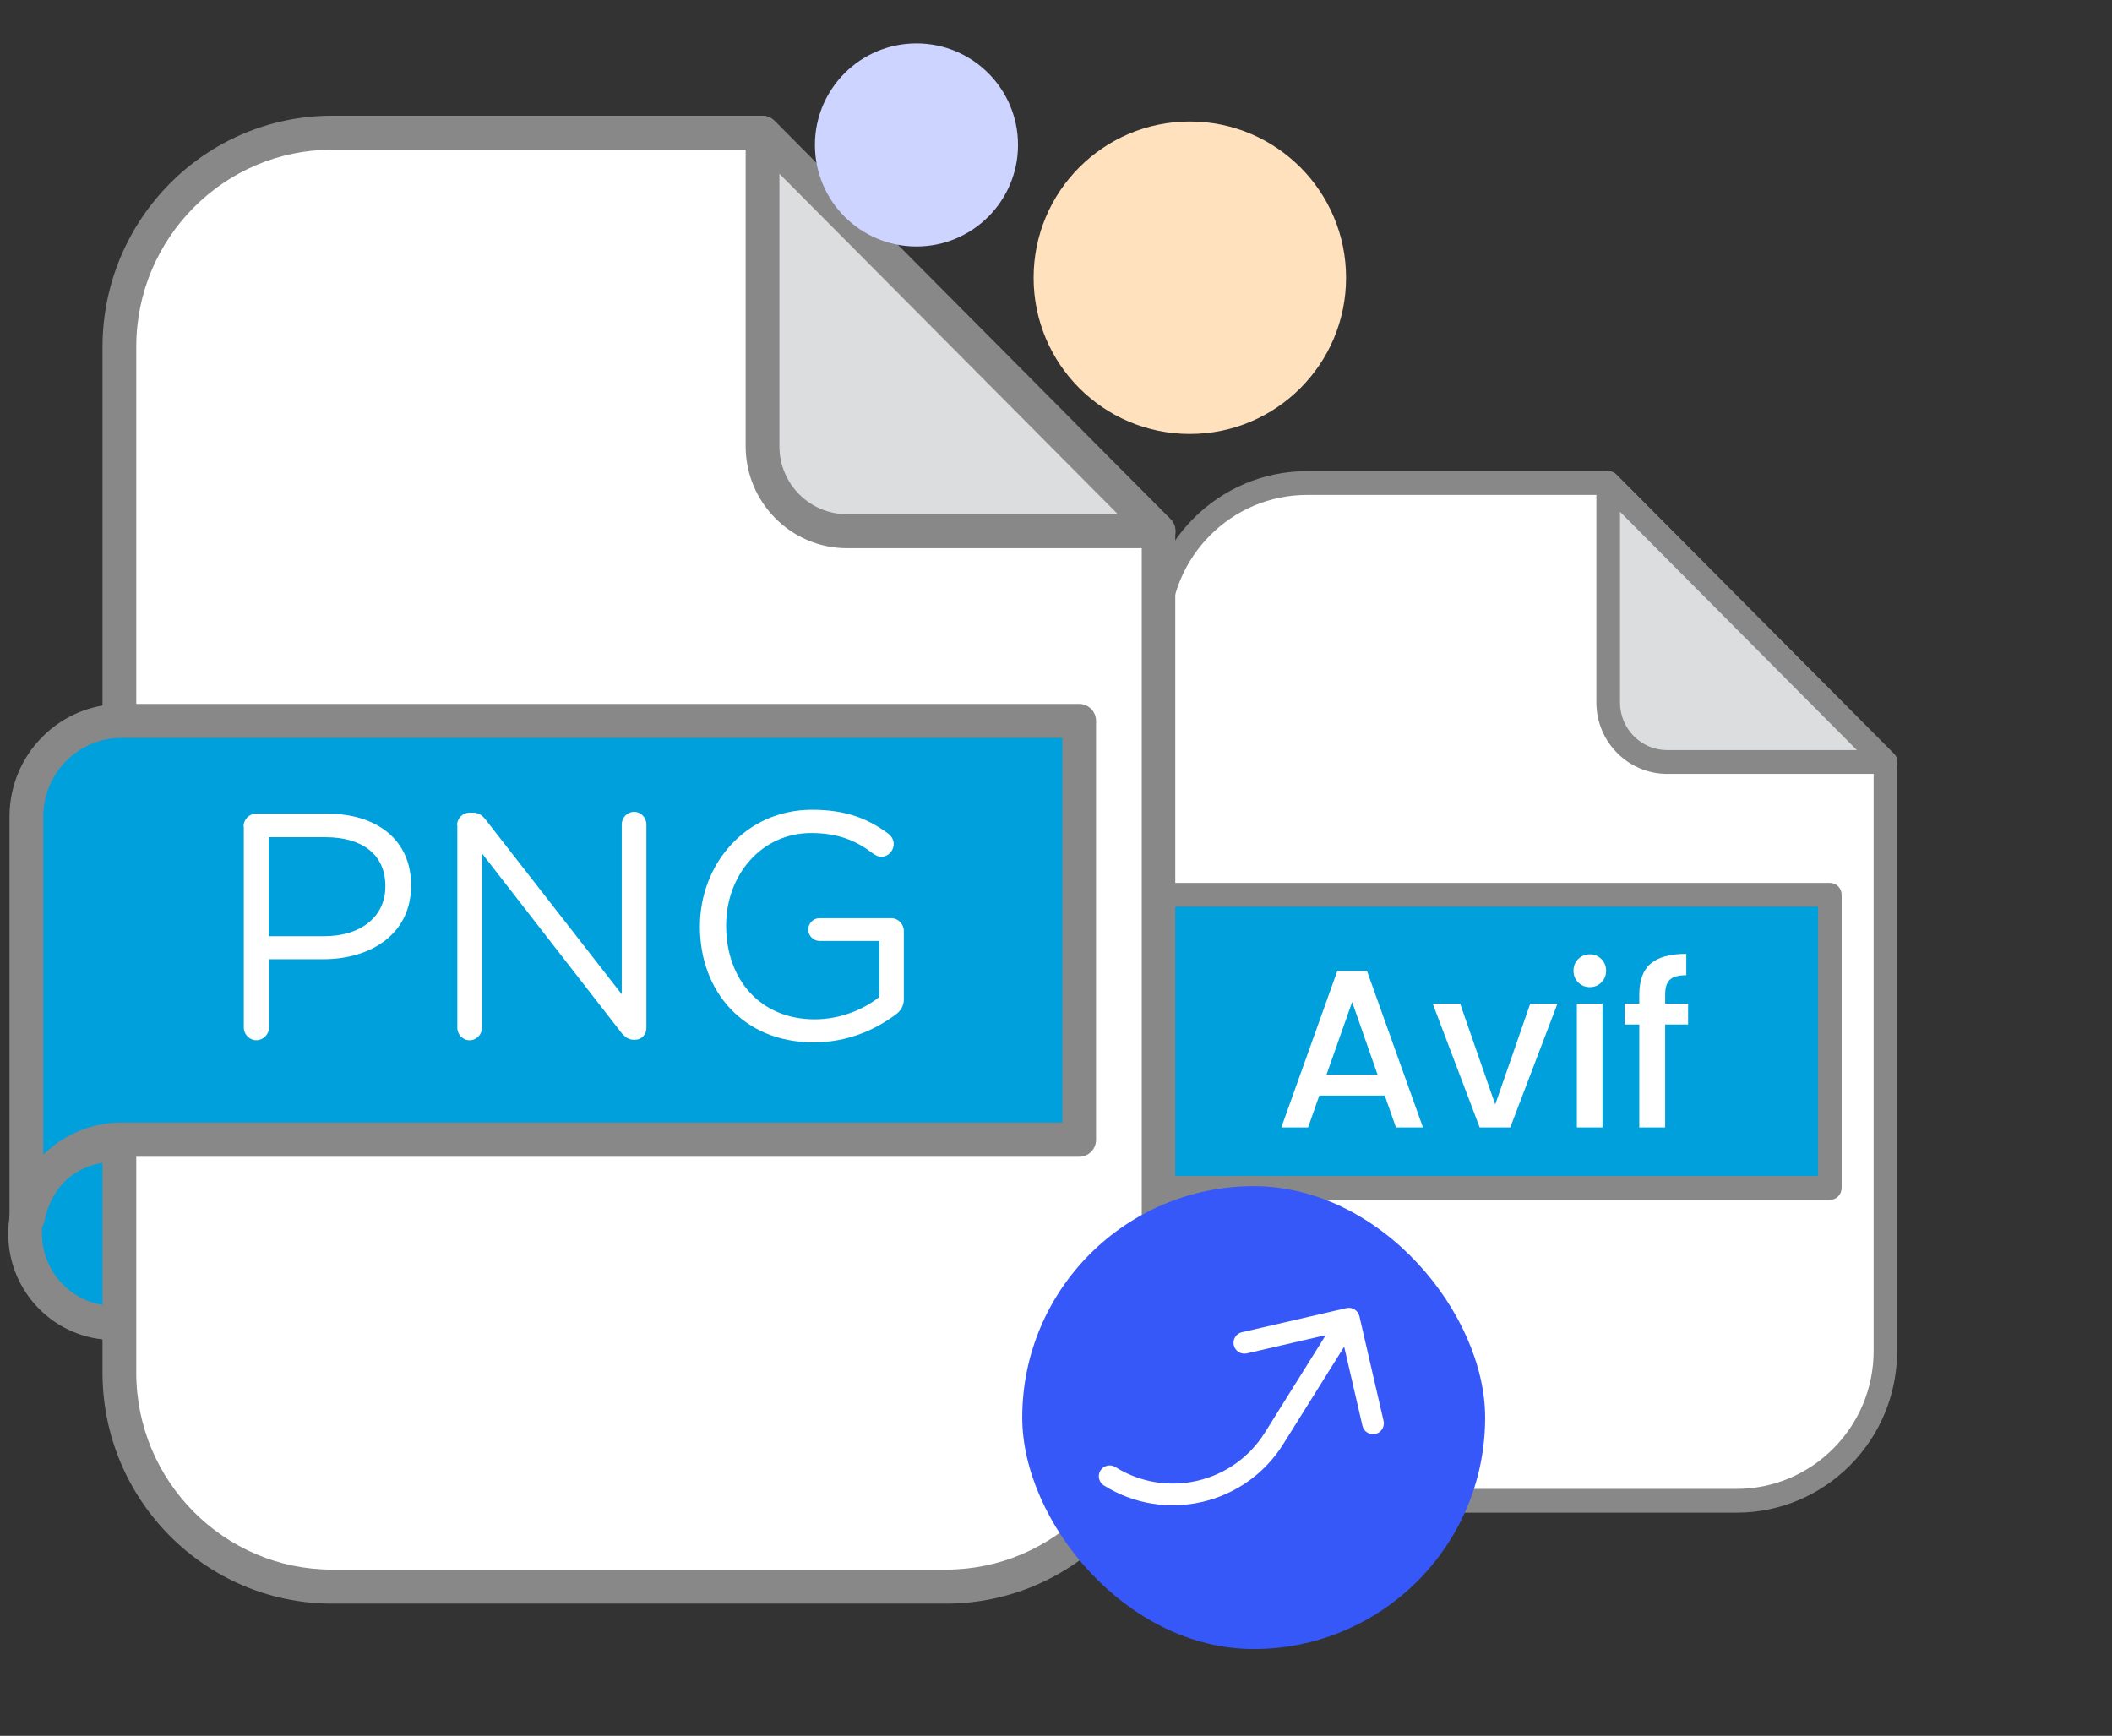 <svg width="73" height="60" viewBox="0 0 73 60" fill="none" xmlns="http://www.w3.org/2000/svg">
<rect x="0" y="0" width="73" height="60" fill="#333333" stroke="none"/>
<path d="M39.881 45.49C41.061 45.49 42.018 44.527 42.018 43.34C42.018 42.153 41.061 41.19 39.881 41.19C38.701 41.19 37.744 42.153 37.744 43.34C37.744 44.527 38.701 45.49 39.881 45.49Z" fill="#00A0DC"/>
<path d="M39.881 45.907C38.48 45.907 37.336 44.756 37.336 43.34C37.336 41.924 38.48 40.779 39.881 40.779C41.289 40.779 42.426 41.93 42.426 43.34C42.433 44.756 41.289 45.907 39.881 45.907ZM39.881 41.601C38.926 41.601 38.153 42.385 38.153 43.34C38.153 44.301 38.932 45.079 39.881 45.079C40.836 45.079 41.609 44.295 41.609 43.34C41.616 42.379 40.836 41.601 39.881 41.601Z" fill="#888888"/>
<path d="M55.586 16.697H45.173C42.332 16.697 40.026 19.011 40.026 21.875V46.697C40.026 49.555 42.326 51.875 45.173 51.875H60.023C62.864 51.875 65.17 49.561 65.17 46.697V26.339L55.586 16.697Z" fill="white"/>
<path d="M60.023 52.286H45.173C42.112 52.286 39.617 49.782 39.617 46.697V21.875C39.623 18.79 42.112 16.286 45.173 16.286H55.58C55.687 16.286 55.794 16.33 55.869 16.406L65.453 26.048C65.528 26.124 65.572 26.231 65.572 26.339V46.697C65.579 49.776 63.09 52.286 60.023 52.286ZM45.173 17.108C42.565 17.108 40.434 19.245 40.434 21.875V46.697C40.434 49.321 42.558 51.464 45.173 51.464H60.023C62.631 51.464 64.761 49.327 64.761 46.697V26.509L55.416 17.108H45.173Z" fill="#888888"/>
<path d="M55.586 16.697L65.17 26.339H57.629C56.497 26.339 55.586 25.416 55.586 24.284V16.697Z" fill="#DCDDDE"/>
<path d="M65.17 26.75H57.629C56.277 26.75 55.178 25.644 55.178 24.284V16.697C55.178 16.533 55.278 16.381 55.429 16.318C55.58 16.255 55.756 16.286 55.875 16.407L65.44 26.029C65.528 26.105 65.579 26.213 65.579 26.339C65.579 26.567 65.396 26.75 65.17 26.75ZM55.995 17.69V24.284C55.995 25.195 56.73 25.928 57.629 25.928H64.183L55.995 17.69Z" fill="#888888"/>
<path d="M40.076 30.929C38.806 30.929 37.776 31.966 37.776 33.243V42.935H37.82C38.027 41.867 38.957 41.064 40.076 41.064H63.247V30.929H40.076Z" fill="#00A0DC"/>
<path d="M37.82 43.346H37.776C37.55 43.346 37.367 43.163 37.367 42.935V33.243C37.367 31.738 38.58 30.518 40.076 30.518H63.247C63.473 30.518 63.655 30.701 63.655 30.929V41.064C63.655 41.291 63.473 41.475 63.247 41.475H40.076C39.171 41.475 38.392 42.126 38.216 43.017C38.184 43.207 38.015 43.346 37.82 43.346ZM40.076 31.34C39.033 31.34 38.184 32.194 38.184 33.243V41.424C38.675 40.944 39.347 40.647 40.076 40.647H62.838V31.34H40.076Z" fill="#888888"/>
<path d="M58.348 35.412H57.555V38.971H56.661V35.412H56.156V34.689H56.661V34.386C56.661 33.894 56.791 33.536 57.05 33.313C57.314 33.085 57.726 32.971 58.286 32.971V33.709C58.016 33.709 57.827 33.761 57.718 33.865C57.609 33.963 57.555 34.137 57.555 34.386V34.689H58.348V35.412Z" fill="white"/>
<path d="M54.954 34.121C54.793 34.121 54.659 34.067 54.55 33.958C54.441 33.849 54.387 33.715 54.387 33.554C54.387 33.394 54.441 33.259 54.55 33.15C54.659 33.041 54.793 32.987 54.954 32.987C55.109 32.987 55.242 33.041 55.35 33.15C55.459 33.259 55.514 33.394 55.514 33.554C55.514 33.715 55.459 33.849 55.35 33.958C55.242 34.067 55.109 34.121 54.954 34.121ZM55.389 34.689V38.971H54.503V34.689H55.389Z" fill="white"/>
<path d="M51.681 38.179L52.893 34.689H53.834L52.201 38.971H51.144L49.52 34.689H50.468L51.681 38.179Z" fill="white"/>
<path d="M47.863 37.868H45.601L45.212 38.971H44.288L46.223 33.562H47.249L49.184 38.971H48.251L47.863 37.868ZM47.614 37.145L46.736 34.635L45.85 37.145H47.614Z" fill="white"/>
<path d="M3.92 45.72C5.606 45.72 6.973 44.345 6.973 42.649C6.973 40.953 5.606 39.578 3.92 39.578C2.234 39.578 0.867 40.953 0.867 42.649C0.867 44.345 2.234 45.72 3.92 45.72Z" fill="#00A0DC"/>
<path d="M3.92 46.316C1.918 46.316 0.284 44.672 0.284 42.649C0.284 40.626 1.918 38.991 3.92 38.991C5.931 38.991 7.556 40.635 7.556 42.649C7.556 44.663 5.931 46.316 3.92 46.316ZM3.92 40.165C2.555 40.165 1.451 41.285 1.451 42.649C1.451 44.013 2.564 45.133 3.92 45.133C5.285 45.133 6.389 44.013 6.389 42.649C6.389 41.285 5.285 40.165 3.92 40.165Z" fill="#888888"/>
<path d="M26.356 4.587H11.479C7.421 4.587 4.126 7.893 4.126 11.985V47.445C4.126 51.528 7.412 54.843 11.479 54.843H32.695C36.753 54.843 40.048 51.537 40.048 47.445V18.362L26.356 4.587Z" fill="white"/>
<path d="M32.695 55.43H11.48C7.107 55.43 3.543 51.853 3.543 47.445V11.985C3.552 7.577 7.107 4 11.48 4H26.347C26.5 4 26.652 4.063 26.76 4.172L40.452 17.946C40.559 18.054 40.622 18.208 40.622 18.361V47.445C40.631 51.844 37.076 55.43 32.695 55.43ZM11.48 5.174C7.754 5.174 4.71 8.227 4.71 11.985V47.445C4.71 51.194 7.745 54.255 11.48 54.255H32.695C36.421 54.255 39.464 51.203 39.464 47.445V18.605L26.114 5.174H11.48Z" fill="#888888"/>
<path d="M26.356 4.587L40.048 18.362H29.274C27.658 18.362 26.356 17.043 26.356 15.426V4.587Z" fill="#DCDDDE"/>
<path d="M40.048 18.949H29.274C27.344 18.949 25.773 17.368 25.773 15.426V4.587C25.773 4.353 25.916 4.136 26.132 4.045C26.347 3.955 26.599 4 26.769 4.172L40.434 17.919C40.559 18.027 40.631 18.181 40.631 18.362C40.631 18.687 40.371 18.949 40.048 18.949ZM26.94 6.005V15.426C26.94 16.727 27.99 17.774 29.274 17.774H38.638L26.94 6.005Z" fill="#888888"/>
<path d="M4.198 24.919C2.385 24.919 0.912 26.4 0.912 28.225V42.071H0.975C1.271 40.545 2.6 39.398 4.198 39.398H37.3V24.919H4.198Z" fill="#00A0DC"/>
<path d="M0.975 42.658H0.912C0.589 42.658 0.329 42.396 0.329 42.071V28.224C0.329 26.075 2.062 24.331 4.198 24.331H37.3C37.624 24.331 37.884 24.593 37.884 24.919V39.397C37.884 39.722 37.624 39.984 37.3 39.984H4.198C2.905 39.984 1.792 40.906 1.541 42.188C1.496 42.459 1.253 42.658 0.975 42.658ZM4.198 25.506C2.708 25.506 1.496 26.725 1.496 28.224V39.912C2.196 39.226 3.157 38.801 4.198 38.801H36.717V25.506H4.198Z" fill="#888888"/>
<path d="M8.418 28.568C8.418 28.324 8.615 28.125 8.849 28.125H11.309C13.051 28.125 14.209 29.055 14.209 30.591V30.609C14.209 32.289 12.817 33.156 11.174 33.156H9.298V35.513C9.298 35.757 9.1 35.956 8.858 35.956C8.624 35.956 8.427 35.757 8.427 35.513V28.568H8.418ZM11.201 32.361C12.485 32.361 13.32 31.675 13.32 30.645V30.627C13.32 29.516 12.494 28.938 11.246 28.938H9.289V32.361H11.201Z" fill="white"/>
<path d="M15.798 28.523C15.798 28.288 15.995 28.09 16.229 28.09H16.355C16.552 28.09 16.678 28.189 16.794 28.343L21.49 34.367V28.496C21.49 28.261 21.679 28.062 21.921 28.062C22.154 28.062 22.343 28.261 22.343 28.496V35.523C22.343 35.758 22.181 35.939 21.948 35.939H21.903C21.715 35.939 21.58 35.83 21.454 35.668L16.66 29.499V35.523C16.66 35.758 16.471 35.957 16.229 35.957C15.995 35.957 15.807 35.758 15.807 35.523V28.523H15.798Z" fill="white"/>
<path d="M24.192 32.036V32.018C24.192 29.887 25.755 27.99 28.071 27.99C29.238 27.99 30.001 28.297 30.71 28.821C30.809 28.902 30.89 29.019 30.89 29.173C30.89 29.417 30.692 29.616 30.459 29.616C30.36 29.616 30.27 29.57 30.181 29.507C29.624 29.083 29.014 28.794 28.035 28.794C26.32 28.794 25.099 30.248 25.099 31.982V32C25.099 33.861 26.284 35.234 28.161 35.234C29.041 35.234 29.866 34.89 30.396 34.457V32.524H28.322C28.116 32.524 27.936 32.343 27.936 32.136C27.936 31.91 28.116 31.738 28.322 31.738H30.809C31.043 31.738 31.24 31.937 31.24 32.181V34.547C31.24 34.755 31.141 34.945 30.944 35.08C30.235 35.604 29.283 36.029 28.134 36.029C25.692 36.038 24.192 34.258 24.192 32.036Z" fill="white"/>
<circle cx="41.126" cy="9.6" r="5.4" fill="#FFE1BE"/>
<circle cx="31.677" cy="5.01" r="3.51" fill="#CCD4FF"/>
<rect x="35.333" y="41" width="16" height="16" rx="8" fill="#3758F9"/>
<path d="M47.541 49.564C47.444 49.586 47.343 49.569 47.258 49.516C47.174 49.464 47.114 49.38 47.092 49.283L46.46 46.548L44.356 49.914C43.039 52.022 40.263 52.663 38.156 51.346C38.071 51.293 38.011 51.209 37.989 51.112C37.967 51.015 37.984 50.913 38.036 50.829C38.089 50.745 38.173 50.685 38.27 50.662C38.367 50.64 38.469 50.657 38.553 50.71C40.309 51.807 42.623 51.273 43.72 49.517L45.824 46.15L43.089 46.782C42.993 46.802 42.892 46.784 42.809 46.731C42.727 46.678 42.668 46.595 42.645 46.499C42.623 46.403 42.64 46.303 42.691 46.219C42.743 46.135 42.825 46.075 42.92 46.051L46.537 45.216C46.634 45.194 46.736 45.211 46.82 45.263C46.905 45.316 46.965 45.4 46.987 45.497L47.822 49.114C47.844 49.211 47.828 49.313 47.775 49.397C47.722 49.481 47.638 49.541 47.541 49.564Z" fill="white"/>
</svg>
